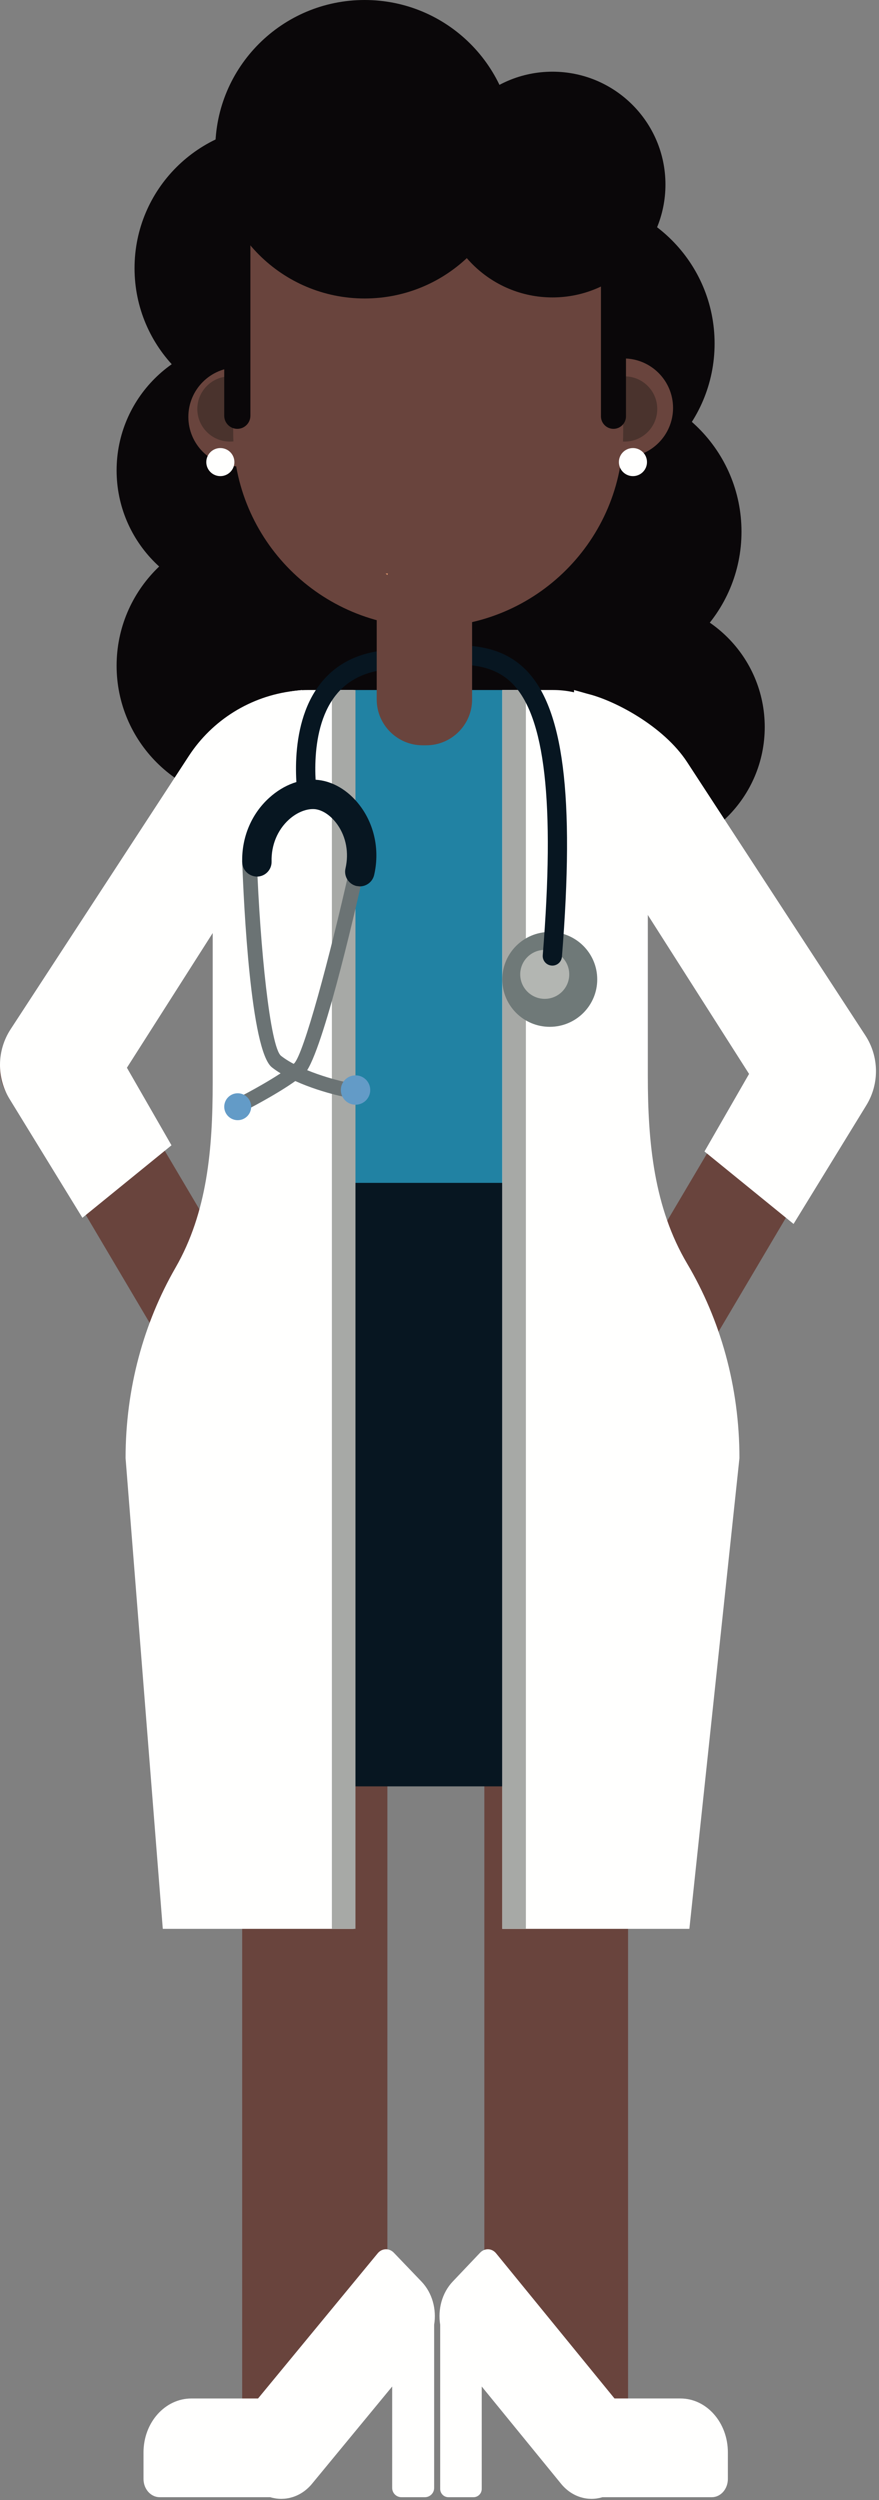 <?xml version="1.0" encoding="UTF-8"?>
<svg width="108px" height="307px" viewBox="0 0 108 307" version="1.1" xmlns="http://www.w3.org/2000/svg" xmlns:xlink="http://www.w3.org/1999/xlink">
    <rect x="0" y="0" width="108" height="307" fill="#808080" stroke="none"/>
    <!-- Generator: Sketch 47.1 (45422) - http://www.bohemiancoding.com/sketch -->
    <title>Doc</title>
    <desc>Created with Sketch.</desc>
    <defs></defs>
    <g id="Questions" stroke="none" stroke-width="1" fill="none" fill-rule="evenodd">
        <g id="MedPass---Intro-3-/-3" transform="translate(-666, -123)">
            <g id="Ilustra" transform="translate(487, 78)">
                <g id="Doc" transform="translate(179, 45)">
                    <polygon id="Fill-3" fill="#0A0709" points="26.449 95.303 73.543 95.303 73.543 30.81 26.449 30.81"></polygon>
                    <path d="M29.755,298.32 L47.597,288.169 L47.597,215.185 C47.597,205.122 43.603,196.964 38.676,196.964 C33.749,196.964 29.755,205.122 29.755,215.185 L29.755,298.32" id="Fill-4" fill="#69443D"></path>
                    <path d="M51.782,280.154 L48.387,276.613 C47.82,276.021 46.929,276.054 46.407,276.687 L31.706,294.514 L23.519,294.514 C20.266,294.514 17.633,297.477 17.633,301.131 L17.633,304.395 C17.633,305.632 18.525,306.636 19.625,306.636 L33.208,306.636 C34.998,307.18 36.99,306.62 38.338,304.984 L48.187,293.042 L48.187,305.5 C48.187,306.127 48.697,306.636 49.325,306.636 L52.202,306.636 C52.831,306.636 53.341,306.127 53.341,305.5 L53.341,285.466 C53.651,283.576 53.128,281.555 51.782,280.154" id="Fill-5" fill="#FFFFFE"></path>
                    <polyline id="Fill-6" fill="#69443D" points="77.169 298.281 59.51 283.397 59.51 149.649 77.169 149.649 77.169 298.281"></polyline>
                    <path d="M48.028,81.744 C48.028,72.454 40.482,64.921 31.177,64.921 C21.872,64.921 14.327,72.454 14.327,81.744 C14.327,91.037 21.872,98.569 31.177,98.569 C40.482,98.569 48.028,91.037 48.028,81.744" id="Fill-7" fill="#0A0709"></path>
                    <path d="M55.629,280.153 L58.989,276.614 C59.551,276.021 60.433,276.054 60.951,276.687 L75.502,294.513 L83.606,294.513 C86.823,294.513 89.431,297.477 89.431,301.131 L89.431,304.395 C89.431,305.632 88.548,306.636 87.457,306.636 L74.015,306.636 C72.243,307.18 70.271,306.62 68.935,304.984 L59.188,293.042 L59.188,305.623 C59.188,306.183 58.733,306.636 58.173,306.636 L55.102,306.636 C54.54,306.636 54.086,306.183 54.086,305.623 L54.086,285.466 C53.779,283.576 54.298,281.555 55.629,280.153" id="Fill-8" fill="#FFFFFE"></path>
                    <path d="M102.956,136.555 L103.422,136.261 C106.168,134.527 106.994,130.865 105.257,128.124 L82.993,92.97 C81.257,90.228 77.589,89.403 74.843,91.137 L74.377,91.432 C71.632,93.166 70.806,96.827 72.541,99.57 L94.806,134.723 C96.541,137.464 100.209,138.289 102.956,136.555" id="Fill-9" fill="#69443D"></path>
                    <path d="M75.632,172.219 L76.105,172.5 C78.904,174.149 82.545,173.216 84.199,170.423 L105.389,134.616 C107.043,131.822 106.108,128.188 103.309,126.537 L102.836,126.256 C100.037,124.607 96.396,125.54 94.743,128.333 L73.552,164.14 C71.898,166.934 72.835,170.568 75.632,172.219" id="Fill-10" fill="#69443D"></path>
                    <polygon id="Fill-11" fill="#2182A3" points="40.776 146.186 63.601 146.186 63.601 84.728 40.776 84.728"></polygon>
                    <polygon id="Fill-12" fill="#071621" points="40.776 219.351 63.6 219.351 63.6 145.247 40.776 145.247"></polygon>
                    <path d="M3.211,136.555 L2.745,136.261 C-0.002,134.527 -0.828,130.865 0.91,128.124 L23.174,92.97 C24.91,90.228 28.577,89.403 31.323,91.137 L31.79,91.432 C34.536,93.166 35.362,96.827 33.625,99.57 L11.362,134.723 C9.625,137.464 5.959,138.289 3.211,136.555" id="Fill-13" fill="#69443D"></path>
                    <path d="M31.679,172.219 L31.204,172.5 C28.407,174.149 24.765,173.216 23.112,170.423 L1.918,134.616 C0.266,131.822 1.203,128.188 4,126.537 L4.475,126.256 C7.273,124.607 10.913,125.54 12.566,128.333 L33.759,164.14 C35.412,166.934 34.476,170.568 31.679,172.219" id="Fill-14" fill="#69443D"></path>
                    <path d="M37.76,84.728 C31.338,84.728 26.133,89.925 26.133,96.337 L26.133,132.982 C26.133,141.069 25.479,148.86 21.561,155.669 C17.68,162.416 15.429,170.436 15.429,179.043 L20.002,236.846 L43.455,236.846 L43.455,84.728 L37.76,84.728" id="Fill-15" fill="#FFFFFE"></path>
                    <path d="M93.961,89.274 C93.961,80.686 86.99,73.724 78.389,73.724 C69.789,73.724 62.816,80.686 62.816,89.274 C62.816,97.861 69.789,104.823 78.389,104.823 C86.99,104.823 93.961,97.861 93.961,89.274" id="Fill-16" fill="#0A0709"></path>
                    <path d="M90.853,179.043 C90.853,170.228 88.493,162.026 84.437,155.178 C80.353,148.281 79.595,140.335 79.595,132.073 L79.595,96.337 C79.595,89.925 74.388,84.728 67.967,84.728 L61.714,84.728 L61.714,236.846 L84.701,236.846 L90.853,179.043" id="Fill-17" fill="#FFFFFE"></path>
                    <polygon id="Fill-18" fill="#A7A9A6" points="40.776 236.846 43.675 236.846 43.675 84.728 40.776 84.728"></polygon>
                    <polygon id="Fill-19" fill="#A7A9A6" points="61.714 236.846 64.614 236.846 64.614 84.728 61.714 84.728"></polygon>
                    <path d="M21.07,140.634 L10.125,149.532 L1.185,134.962 C-0.437,132.319 -0.391,128.981 1.305,126.383 L23.203,92.824 C26.093,88.396 30.799,85.477 36.056,84.851 L37.096,84.728 L37.096,97.369 L15.593,131.109 L21.07,140.634" id="Fill-20" fill="#FFFFFE"></path>
                    <path d="M86.558,141.392 L97.502,150.29 L106.442,135.722 C108.065,133.078 108.018,129.739 106.322,127.142 L84.425,93.583 C81.536,89.156 75.494,85.992 72.169,85.191 L70.531,84.728 L70.531,98.128 L92.036,131.869 L86.558,141.392" id="Fill-21" fill="#FFFFFE"></path>
                    <path d="M73.381,120.262 C73.381,117.046 70.768,114.437 67.546,114.437 C64.327,114.437 61.714,117.046 61.714,120.262 C61.714,123.479 64.327,126.086 67.546,126.086 C70.768,126.086 73.381,123.479 73.381,120.262" id="Fill-22" fill="#6F7978"></path>
                    <path d="M69.941,119.644 C69.941,117.984 68.593,116.638 66.929,116.638 C65.268,116.638 63.918,117.984 63.918,119.644 C63.918,121.304 65.268,122.651 66.929,122.651 C68.593,122.651 69.941,121.304 69.941,119.644" id="Fill-23" fill="#B3B6B2"></path>
                    <path d="M42.379,134.698 C40.783,134.395 36.06,133.149 33.41,131.064 C30.8,129.012 29.952,111.131 29.755,105.701 L31.558,105.634 C31.949,116.333 33.194,128.554 34.528,129.647 C36.883,131.499 41.341,132.664 42.718,132.927 L42.379,134.698" id="Fill-24" fill="#6B7374"></path>
                    <path d="M30.586,136.133 L29.755,134.528 C29.8,134.506 34.204,132.225 36.133,130.586 C37.286,129.515 40.499,117.618 42.939,106.735 L44.7,107.129 C43.497,112.503 39.403,130.175 37.305,131.959 C35.218,133.734 30.773,136.034 30.586,136.133" id="Fill-25" fill="#6B7374"></path>
                    <path d="M44.21,108.841 L43.804,108.796 C42.832,108.572 42.224,107.604 42.45,106.633 C42.887,104.735 42.531,102.782 41.471,101.273 C40.711,100.192 39.686,99.476 38.722,99.36 C37.725,99.259 36.5,99.728 35.496,100.641 C34.09,101.917 33.317,103.791 33.37,105.785 C33.397,106.781 32.612,107.61 31.615,107.639 C30.632,107.643 29.788,106.882 29.759,105.885 C29.676,102.838 30.882,99.956 33.068,97.973 C34.88,96.325 37.101,95.517 39.161,95.78 C41.152,96.023 43.073,97.269 44.428,99.204 C46.076,101.55 46.637,104.553 45.97,107.444 C45.776,108.277 45.033,108.841 44.21,108.841" id="Fill-26" fill="#071621"></path>
                    <path d="M45.49,133.846 C45.49,132.851 44.682,132.043 43.684,132.043 C42.685,132.043 41.878,132.851 41.878,133.846 C41.878,134.842 42.685,135.65 43.684,135.65 C44.682,135.65 45.49,134.842 45.49,133.846" id="Fill-27" fill="#639BC7"></path>
                    <path d="M30.861,135.898 C30.861,134.984 30.121,134.244 29.206,134.244 C28.292,134.244 27.551,134.984 27.551,135.898 C27.551,136.81 28.292,137.55 29.206,137.55 C30.121,137.55 30.861,136.81 30.861,135.898" id="Fill-28" fill="#639BC7"></path>
                    <path d="M67.865,118.569 L67.771,118.564 C67.119,118.513 66.634,117.944 66.686,117.294 C68.192,98.522 66.98,87.898 62.873,83.856 C60.018,81.046 55.731,81.453 50.768,81.922 C49.815,82.012 48.842,82.104 47.859,82.176 C44.968,82.386 42.734,83.474 41.221,85.41 C37.657,89.972 38.977,97.823 38.991,97.902 C39.103,98.543 38.673,99.155 38.032,99.267 C37.384,99.382 36.776,98.951 36.663,98.311 C36.598,97.948 35.141,89.361 39.352,83.966 C41.293,81.477 44.096,80.083 47.686,79.821 C48.653,79.752 49.607,79.661 50.544,79.572 C55.864,79.068 60.89,78.592 64.532,82.175 C69.238,86.806 70.629,97.696 69.043,117.483 C68.992,118.101 68.476,118.569 67.865,118.569" id="Fill-29" fill="#071621"></path>
                    <path d="M52.375,91.517 L51.915,91.517 C48.818,91.517 46.286,88.989 46.286,85.897 L46.286,72.742 C46.286,69.65 48.818,67.122 51.915,67.122 L52.375,67.122 C55.471,67.122 58.005,69.65 58.005,72.742 L58.005,85.897 C58.005,88.989 55.471,91.517 52.375,91.517" id="Fill-30" fill="#69443D"></path>
                    <path d="M51.634,32.931 C51.634,23.252 43.777,15.405 34.082,15.405 C24.388,15.405 16.531,23.252 16.531,32.931 C16.531,42.608 24.388,50.455 34.082,50.455 C43.777,50.455 51.634,42.608 51.634,32.931" id="Fill-31" fill="#0A0709"></path>
                    <path d="M46.271,57.761 C46.271,48.954 39.119,41.814 30.298,41.814 C21.477,41.814 14.327,48.954 14.327,57.761 C14.327,66.57 21.477,73.71 30.298,73.71 C39.119,73.71 46.271,66.57 46.271,57.761" id="Fill-32" fill="#0A0709"></path>
                    <path d="M87.801,42.182 C87.801,32.256 79.741,24.208 69.798,24.208 C59.856,24.208 51.796,32.256 51.796,42.182 C51.796,52.109 59.856,60.157 69.798,60.157 C79.741,60.157 87.801,52.109 87.801,42.182" id="Fill-33" fill="#0A0709"></path>
                    <path d="M91.106,65.29 C91.106,55.363 83.046,47.315 73.105,47.315 C63.162,47.315 55.102,55.363 55.102,65.29 C55.102,75.216 63.162,83.264 73.105,83.264 C83.046,83.264 91.106,75.216 91.106,65.29" id="Fill-34" fill="#0A0709"></path>
                    <path d="M35.308,51.188 C35.308,47.835 32.584,45.115 29.226,45.115 C25.866,45.115 23.143,47.835 23.143,51.188 C23.143,54.543 25.866,57.262 29.226,57.262 C32.584,57.262 35.308,54.543 35.308,51.188" id="Fill-35" fill="#69443D"></path>
                    <path d="M32.266,50.219 C32.266,48.009 30.47,46.215 28.255,46.215 C26.041,46.215 24.245,48.009 24.245,50.219 C24.245,52.431 26.041,54.223 28.255,54.223 C30.47,54.223 32.266,52.431 32.266,50.219" id="Fill-36" fill="#4A332D"></path>
                    <path d="M82.696,50.088 C82.696,46.735 79.973,44.014 76.613,44.014 C73.255,44.014 70.531,46.735 70.531,50.088 C70.531,53.443 73.255,56.161 76.613,56.161 C79.973,56.161 82.696,53.443 82.696,50.088" id="Fill-37" fill="#69443D"></path>
                    <path d="M80.755,50.219 C80.755,48.008 78.96,46.215 76.745,46.215 C74.532,46.215 72.735,48.008 72.735,50.219 C72.735,52.431 74.532,54.223 76.745,54.223 C78.96,54.223 80.755,52.431 80.755,50.219" id="Fill-38" fill="#4A332D"></path>
                    <path d="M28.653,53.076 L28.653,36.026 C28.653,22.815 39.378,12.104 52.612,12.104 C65.844,12.104 76.57,22.815 76.57,36.026 L76.57,53.076 C76.57,66.288 65.844,76.999 52.612,76.999 C39.378,76.999 28.653,66.288 28.653,53.076 Z" id="Fill-39" fill="#69443D"></path>
                    <path d="M44.803,0 C34.666,0 26.449,8.205 26.449,18.325 C26.449,28.446 34.666,36.651 44.803,36.651 C54.939,36.651 63.158,28.446 63.158,18.325 C63.158,8.205 54.939,0 44.803,0 Z" id="Fill-41" fill="#0A0709"></path>
                    <path d="M81.762,22.661 C81.762,15.008 75.548,8.803 67.881,8.803 C60.216,8.803 54,15.008 54,22.661 C54,30.316 60.216,36.521 67.881,36.521 C75.548,36.521 81.762,30.316 81.762,22.661" id="Fill-42" fill="#0A0709"></path>
                    <polyline id="Fill-55" fill="#E99F72" points="47.669 70.423 47.388 70.423 47.587 70.609 47.669 70.423"></polyline>
                    <polyline id="Fill-56" fill="#E99F72" points="58.408 70.44 58.434 70.44 58.426 70.423 58.408 70.44"></polyline>
                    <path d="M79.493,56.741 C79.493,55.79 78.72,55.018 77.767,55.018 C76.814,55.018 76.041,55.79 76.041,56.741 C76.041,57.694 76.814,58.465 77.767,58.465 C78.72,58.465 79.493,57.694 79.493,56.741" id="Fill-60" fill="#FFFFFE"></path>
                    <path d="M28.799,56.741 C28.799,55.79 28.026,55.018 27.071,55.018 C26.12,55.018 25.347,55.79 25.347,56.741 C25.347,57.693 26.12,58.465 27.071,58.465 C28.026,58.465 28.799,57.693 28.799,56.741" id="Fill-61" fill="#FFFFFE"></path>
                    <path d="M29.158,52.659 L29.158,52.659 C28.273,52.659 27.551,51.937 27.551,51.055 L27.551,30.213 C27.551,29.331 28.273,28.609 29.158,28.609 C30.043,28.609 30.766,29.331 30.766,30.213 L30.766,51.055 C30.766,51.937 30.043,52.659 29.158,52.659" id="Fill-62" fill="#0A0709"></path>
                    <path d="M75.374,52.659 L75.374,52.659 C74.53,52.659 73.837,51.968 73.837,51.124 L73.837,30.144 C73.837,29.3 74.53,28.609 75.374,28.609 C76.221,28.609 76.912,29.3 76.912,30.144 L76.912,51.124 C76.912,51.968 76.221,52.659 75.374,52.659" id="Fill-63" fill="#0A0709"></path>
                </g>
            </g>
        </g>
    </g>
</svg>